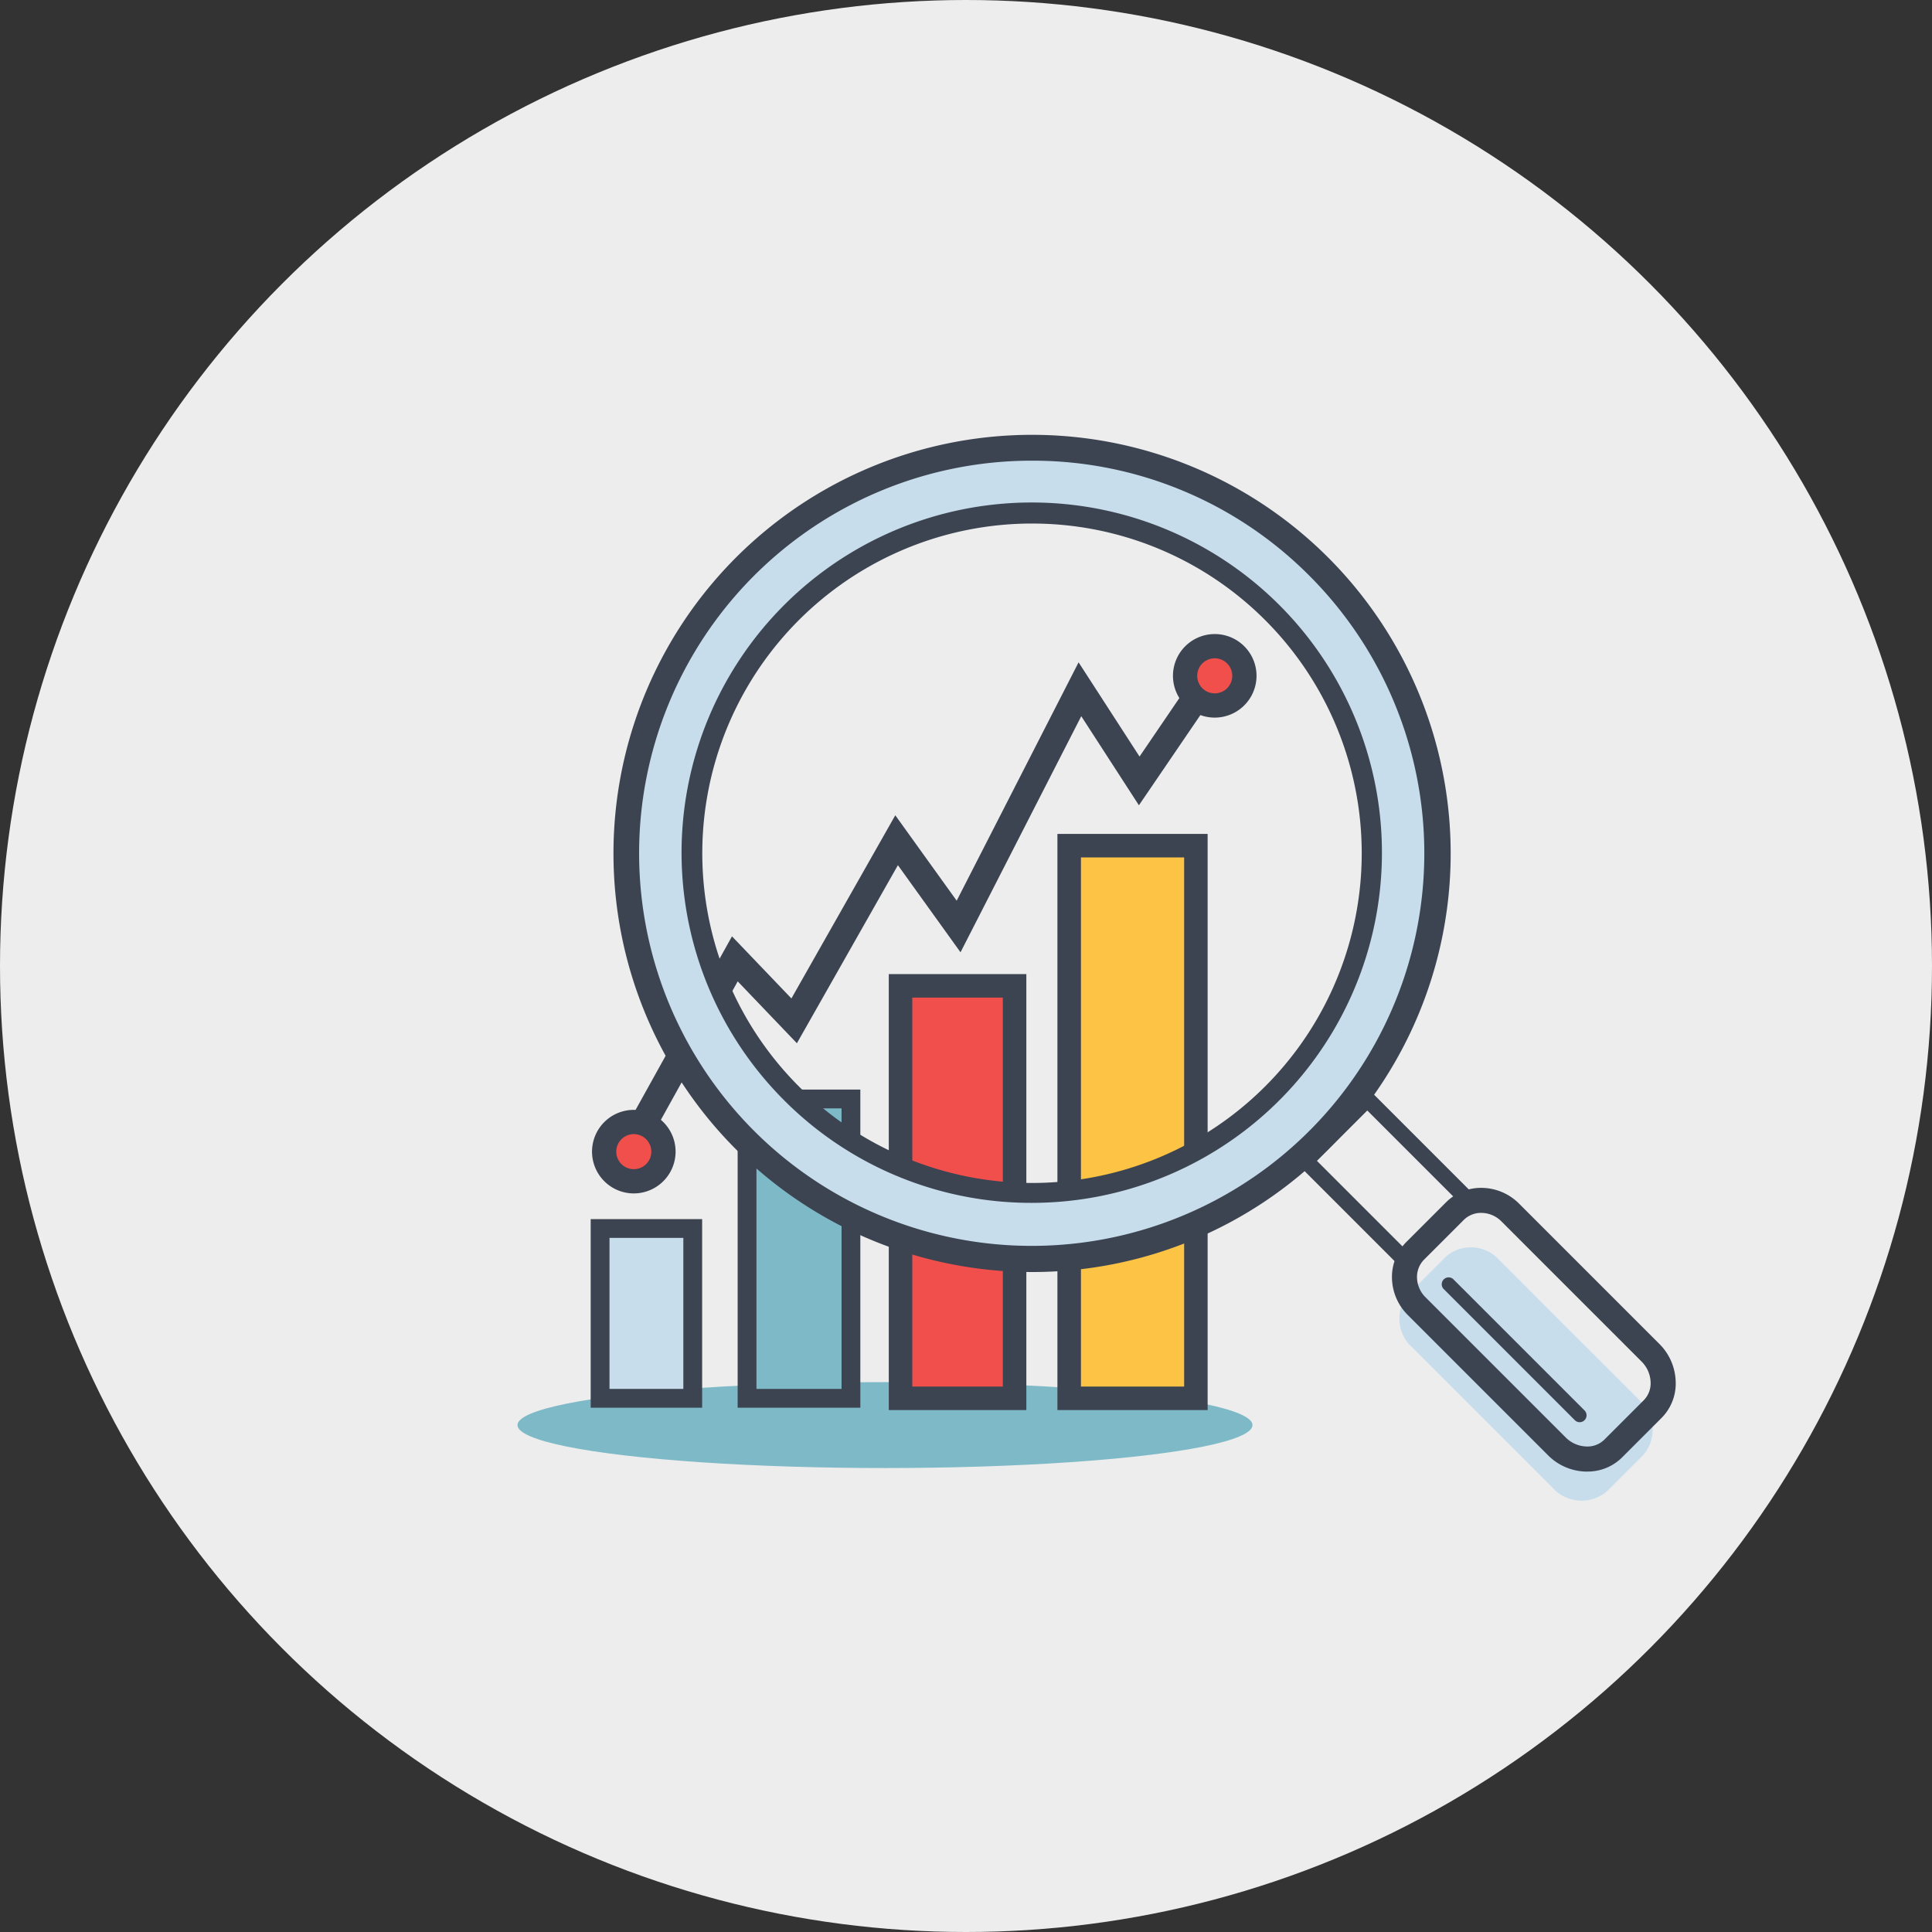 <svg xmlns="http://www.w3.org/2000/svg" width="168" height="168" viewBox="0 0 168 168">
  <rect x="0" y="0" width="168" height="168" fill="#333333" stroke="none"/>
  <g id="Group_23647" data-name="Group 23647" transform="translate(-491 -5726)">
    <circle id="Ellipse_982" data-name="Ellipse 982" cx="84" cy="84" r="84" transform="translate(491 5726)" fill="#ededed"/>
    <g id="Group_17840" data-name="Group 17840" transform="translate(-3461.281 4262.511)">
      <path id="Path_46374" data-name="Path 46374" d="M4040.919,1636.183l-2.049-1.138,10.149-18.269,5.167,5.4,9.033-15.928,5.339,7.428,10.6-20.727,5.3,8.193,6.508-9.558,1.938,1.319-8.5,12.477-5.013-7.748-10.5,20.531-5.444-7.575-8.783,15.485-5.147-5.381Z" transform="translate(-33.087 -71.866)" fill="#3d4451"/>
      <g id="Group_17837" data-name="Group 17837" transform="translate(3997.281 1501.256)">
        <ellipse id="Ellipse_979" data-name="Ellipse 979" cx="31.956" cy="3.735" rx="31.956" ry="3.735" transform="translate(0 82.419)" fill="#7eb9c7"/>
        <g id="Group_17835" data-name="Group 17835" transform="translate(6.364 34.747)">
          <g id="Group_17834" data-name="Group 17834">
            <g id="Group_17830" data-name="Group 17830" transform="translate(40.585)">
              <rect id="Rectangle_4526" data-name="Rectangle 4526" width="11.018" height="48.056" transform="translate(1.022 1.022)" fill="#fdc345"/>
              <path id="Path_46375" data-name="Path 46375" d="M4240.016,1721.335h-13.062v-50.1h13.062ZM4229,1719.291h8.974v-46.012H4229Z" transform="translate(-4226.954 -1671.234)" fill="#3d4451"/>
            </g>
            <g id="Group_17831" data-name="Group 17831" transform="translate(25.926 12.19)">
              <rect id="Rectangle_4527" data-name="Rectangle 4527" width="9.917" height="35.867" transform="translate(1.022 1.022)" fill="#f04f4c"/>
              <path id="Path_46376" data-name="Path 46376" d="M4167.2,1768.778h-11.961v-37.911H4167.2Zm-9.917-2.044h7.873v-33.822h-7.873Z" transform="translate(-4155.243 -1730.867)" fill="#3d4451"/>
            </g>
            <g id="Group_17832" data-name="Group 17832" transform="translate(0 33.492)">
              <rect id="Rectangle_4528" data-name="Rectangle 4528" width="8.057" height="14.769" transform="translate(0.818 0.818)" fill="#c7ddeb"/>
              <path id="Path_46377" data-name="Path 46377" d="M4038.106,1851.481h-9.692v-16.4h9.692Zm-8.056-1.635h6.421v-13.133h-6.421Z" transform="translate(-4028.414 -1835.077)" fill="#3d4451"/>
            </g>
            <g id="Group_17833" data-name="Group 17833" transform="translate(12.778 22.231)">
              <rect id="Rectangle_4529" data-name="Rectangle 4529" width="9.035" height="26.03" transform="translate(0.818 0.818)" fill="#7eb9c7"/>
              <path id="Path_46378" data-name="Path 46378" d="M4101.593,1807.654h-10.669v-27.665h10.669Zm-9.034-1.635h7.4v-24.394h-7.4Z" transform="translate(-4090.923 -1779.989)" fill="#3d4451"/>
            </g>
          </g>
        </g>
        <g id="Group_17836" data-name="Group 17836" transform="translate(8.286)">
          <path id="Path_46379" data-name="Path 46379" d="M4106.373,1517.115a35.284,35.284,0,1,0,0,49.9A35.284,35.284,0,0,0,4106.373,1517.115Zm-4.093,45.807a29.5,29.5,0,1,1,0-41.714A29.5,29.5,0,0,1,4102.28,1562.922Z" transform="translate(-4044.437 -1505.651)" fill="#c7ddeb"/>
          <path id="Path_46380" data-name="Path 46380" d="M4393.281,1860.385a3.4,3.4,0,0,1,.349,4.726l-3.205,3.206a3.4,3.4,0,0,1-4.726-.35l-12.194-12.194a3.314,3.314,0,0,1-.285-4.661l3.206-3.206a3.314,3.314,0,0,1,4.662.285Z" transform="translate(-4303.998 -1776.385)" fill="#c7ddeb"/>
          <path id="Path_46381" data-name="Path 46381" d="M4074.244,1574.1a36.4,36.4,0,1,1,25.76-10.653A36.313,36.313,0,0,1,4074.244,1574.1Zm0-70.552a34.139,34.139,0,1,0,24.139,10A33.916,33.916,0,0,0,4074.245,1503.548Z" transform="translate(-4037.814 -1501.256)" fill="#3d4451"/>
          <path id="Path_46382" data-name="Path 46382" d="M4097.712,1591.554a30.318,30.318,0,0,1-21.506-8.894h0a30.451,30.451,0,1,1,21.506,8.894Zm0-59.072A28.671,28.671,0,1,0,4118,1540.87,28.594,28.594,0,0,0,4097.713,1532.483Z" transform="translate(-4061.282 -1524.724)" fill="#3d4451"/>
          <path id="Path_46383" data-name="Path 46383" d="M4337.623,1795.519l-9.893-9.893,6.344-6.344,9.893,9.893Zm-7.927-9.893,7.927,7.927,4.378-4.378-7.927-7.927Z" transform="translate(-4268.466 -1722.449)" fill="#3d4451"/>
          <path id="Path_46384" data-name="Path 46384" d="M4388.146,1847.875c-.061,0-.123,0-.184,0a4.311,4.311,0,0,1-2.866-1.268L4372.9,1834.41a4.167,4.167,0,0,1-1.236-2.844,3.81,3.81,0,0,1,1.112-2.823l3.441-3.442a3.8,3.8,0,0,1,2.824-1.112,4.164,4.164,0,0,1,2.844,1.236l12.194,12.194a4.313,4.313,0,0,1,1.268,2.866,3.766,3.766,0,0,1-1.08,2.867l-3.442,3.442A3.742,3.742,0,0,1,4388.146,1847.875Zm-9.207-22.493a2.619,2.619,0,0,0-1.874.763l-3.442,3.442a2.626,2.626,0,0,0-.762,1.948,2.974,2.974,0,0,0,.887,2.03l12.194,12.194a3.161,3.161,0,0,0,2.073.919,2.572,2.572,0,0,0,1.969-.73l3.442-3.442a2.581,2.581,0,0,0,.73-1.97,3.162,3.162,0,0,0-.918-2.073l-12.194-12.194a2.975,2.975,0,0,0-2.03-.886Z" transform="translate(-4303.42 -1758.174)" fill="#3d4451"/>
          <path id="Path_46385" data-name="Path 46385" d="M4386.234,1846.456c-.068,0-.137,0-.206,0a4.8,4.8,0,0,1-3.192-1.411l-12.193-12.194a4.652,4.652,0,0,1-1.38-3.179,4.3,4.3,0,0,1,1.256-3.184l3.442-3.442a4.31,4.31,0,0,1,3.184-1.256,4.655,4.655,0,0,1,3.18,1.38l12.194,12.194a4.8,4.8,0,0,1,1.411,3.193,4.249,4.249,0,0,1-1.223,3.235l-3.441,3.442A4.229,4.229,0,0,1,4386.234,1846.456Zm-9.208-22.493a2.135,2.135,0,0,0-1.526.619l-3.442,3.442a2.141,2.141,0,0,0-.618,1.587,2.484,2.484,0,0,0,.743,1.695l12.193,12.194a2.667,2.667,0,0,0,1.747.775,2.093,2.093,0,0,0,1.6-.586l3.441-3.442a2.1,2.1,0,0,0,.587-1.6,2.665,2.665,0,0,0-.775-1.746l-12.194-12.194a2.485,2.485,0,0,0-1.695-.742Z" transform="translate(-4301.507 -1756.263)" fill="#3d4451"/>
          <path id="Path_46386" data-name="Path 46386" d="M4402.293,1872.335a.6.6,0,0,1-.423-.175l-11.437-11.438a.6.6,0,0,1,.845-.845l11.438,11.437a.6.6,0,0,1-.423,1.02Z" transform="translate(-4318.212 -1786.43)" fill="#3d4451"/>
        </g>
      </g>
      <g id="Group_17838" data-name="Group 17838" transform="translate(4054.277 1518.623)">
        <circle id="Ellipse_980" data-name="Ellipse 980" cx="2.579" cy="2.579" r="2.579" transform="translate(0.264 2.238) rotate(-22.5)" fill="#f04f4c"/>
        <path id="Path_46387" data-name="Path 46387" d="M4279.739,1593.48a3.633,3.633,0,1,1,3.633-3.634A3.638,3.638,0,0,1,4279.739,1593.48Zm0-5.157a1.524,1.524,0,1,0,1.523,1.524A1.526,1.526,0,0,0,4279.739,1588.323Z" transform="translate(-4276.105 -1586.213)" fill="#3d4451"/>
      </g>
      <g id="Group_17839" data-name="Group 17839" transform="translate(4003.76 1559.998)">
        <circle id="Ellipse_981" data-name="Ellipse 981" cx="2.579" cy="2.579" r="2.579" transform="translate(0.675 5.766) rotate(-80.783)" fill="#f04f4c"/>
        <path id="Path_46388" data-name="Path 46388" d="M4032.609,1795.886a3.633,3.633,0,1,1,3.634-3.633A3.637,3.637,0,0,1,4032.609,1795.886Zm0-5.157a1.524,1.524,0,1,0,1.524,1.524A1.526,1.526,0,0,0,4032.609,1790.729Z" transform="translate(-4028.975 -1788.619)" fill="#3d4451"/>
      </g>
    </g>
  </g>
</svg>
